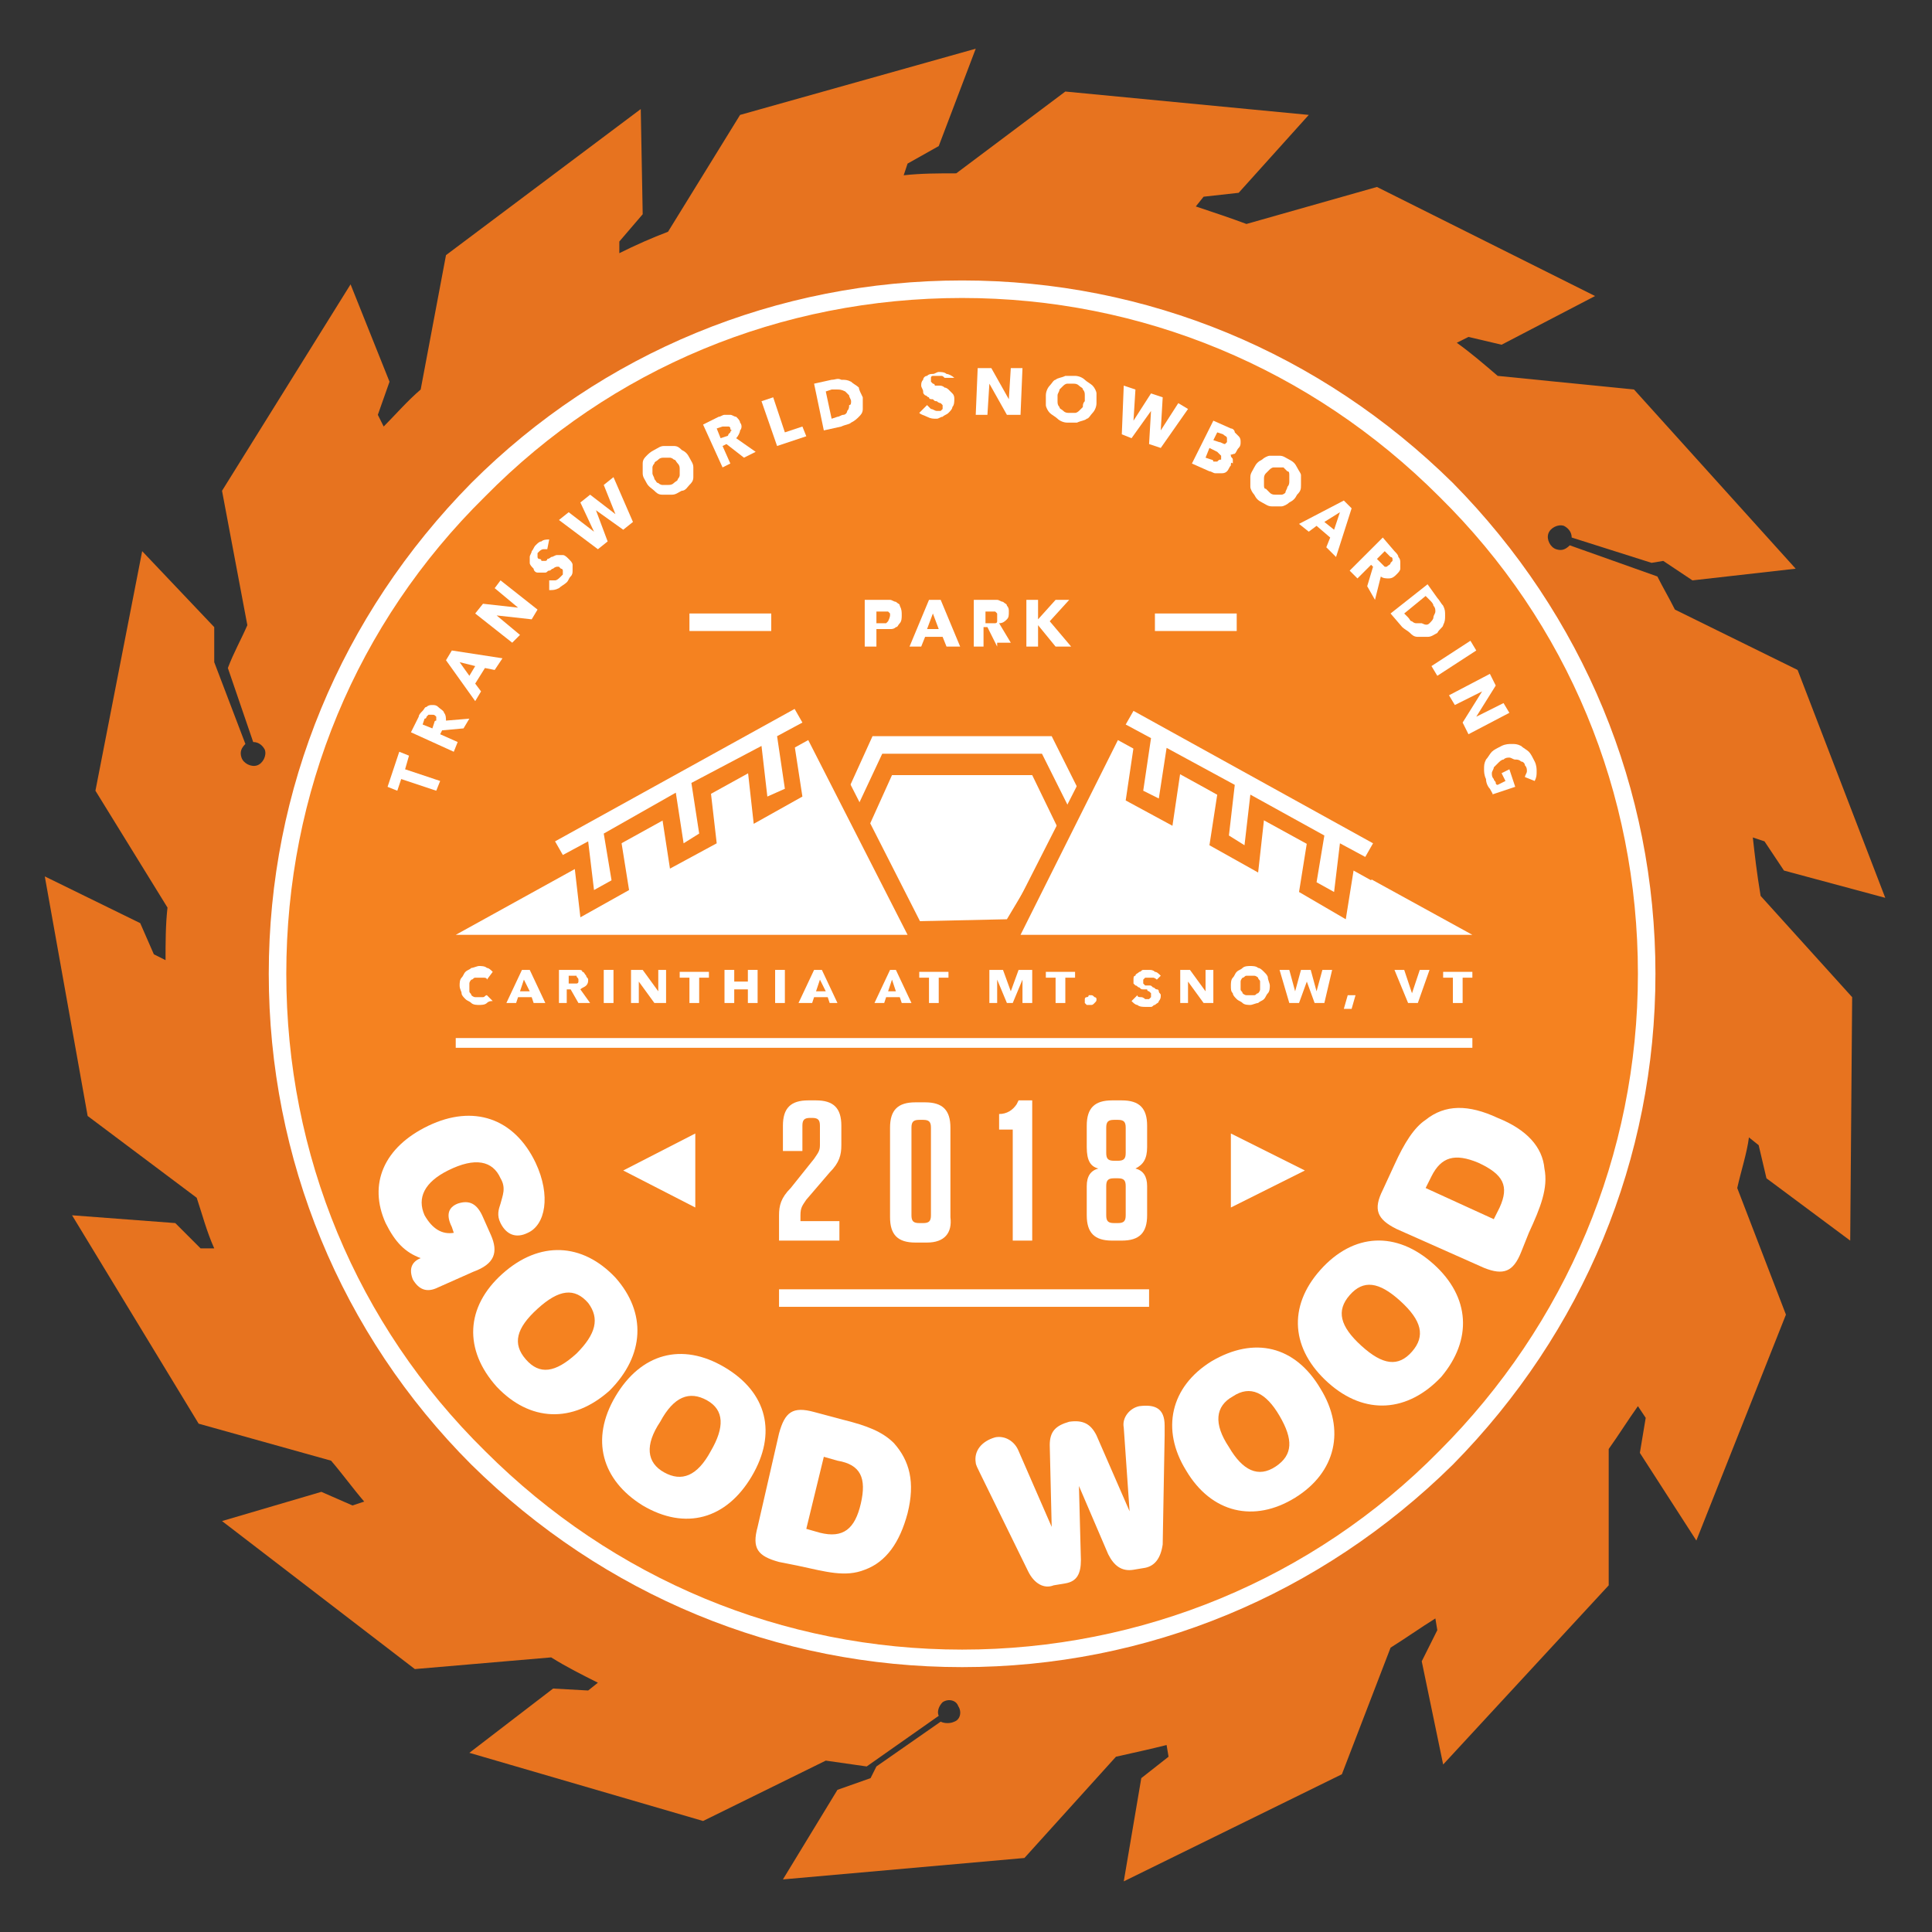 <?xml version="1.0" encoding="utf-8"?>
<!-- Generator: Adobe Illustrator 21.1.0, SVG Export Plug-In . SVG Version: 6.00 Build 0)  -->
<!DOCTYPE svg PUBLIC "-//W3C//DTD SVG 1.1//EN" "http://www.w3.org/Graphics/SVG/1.1/DTD/svg11.dtd">
<svg version="1.1" id="Layer_1" xmlns="http://www.w3.org/2000/svg" xmlns:xlink="http://www.w3.org/1999/xlink" x="0px" y="0px"
	 viewBox="0 0 99.2 99.2" style="enable-background:new 0 0 99.2 99.2;" xml:space="preserve">
<rect x="0" y="0" width="99.2" height="99.2" fill="#333333" stroke="none"/>
<style type="text/css">
	.st0{fill:#E7731F;}
	.st1{fill:#F58220;}
	.st2{fill:#FFFFFF;}
</style>
<g id="PARK">
	<path class="st0" d="M90,43l0.6,0.2l1,1.5l5.2,1.4l-4.5-11.7l-6.3-3.1c-0.3-0.6-0.6-1.1-0.9-1.7L80.6,28c-0.2,0.2-0.4,0.3-0.7,0.2
		c-0.3-0.1-0.5-0.5-0.4-0.8c0.1-0.3,0.5-0.5,0.8-0.4c0.2,0.1,0.4,0.3,0.4,0.6c0,0,4.1,1.3,4.1,1.3l0.6-0.1l1.5,1l5.3-0.6L83.9,20
		l-7-0.7c-0.7-0.6-1.4-1.2-2.1-1.7l0.6-0.3l1.7,0.4l4.8-2.5L70.7,9.6L64,11.5c-0.8-0.3-1.7-0.6-2.6-0.9l0.4-0.5l1.8-0.2l3.6-4
		L54.7,4.7l-5.6,4.2c-0.9,0-1.8,0-2.7,0.1l0.2-0.6l1.6-0.9l1.9-5L38,5.9l-3.7,6c-0.8,0.3-1.7,0.7-2.5,1.1l0-0.6l1.2-1.4l-0.1-5.4
		l-10,7.5l-1.3,6.9c-0.7,0.6-1.3,1.3-1.9,1.9l-0.3-0.6l0.6-1.7l-2-5l-6.6,10.6l1.3,6.9c-0.3,0.7-0.7,1.4-1,2.2l1.3,3.8
		c0.3,0,0.5,0.2,0.6,0.4c0.1,0.3-0.1,0.7-0.4,0.8c-0.3,0.1-0.7-0.1-0.8-0.4c-0.1-0.3,0-0.5,0.2-0.7L11,34L11,32.2l-3.7-3.9L4.9,40.6
		l3.7,6c-0.1,0.9-0.1,1.8-0.1,2.7L7.9,49l-0.7-1.6L2.3,45l2.2,12.3l5.6,4.2c0.3,0.9,0.5,1.7,0.9,2.6l-0.7,0l-1.3-1.3l-5.3-0.4
		l6.5,10.7L17,75c0.6,0.7,1.1,1.4,1.7,2.1l-0.6,0.2l-1.6-0.7l-5.1,1.5l9.9,7.6l7-0.6c0.8,0.5,1.6,0.9,2.4,1.3l-0.5,0.4l-1.8-0.1
		L24.1,90l12,3.5l6.3-3.1c0.7,0.1,1.4,0.2,2.1,0.3l3.7-2.6c-0.1-0.2,0-0.5,0.2-0.7c0.3-0.2,0.7-0.1,0.8,0.2c0.2,0.3,0.1,0.7-0.2,0.8
		c-0.2,0.1-0.5,0.1-0.7,0c0,0-3.3,2.3-3.3,2.3l-0.3,0.6l-1.7,0.6l-2.8,4.6l12.4-1.1l4.7-5.2c0.9-0.2,1.8-0.4,2.6-0.6L60,90.2
		l-1.4,1.1l-0.9,5.3l11.2-5.5l2.5-6.5c0.8-0.5,1.5-1,2.3-1.5l0.1,0.6L73,85.3l1.1,5.3l8.5-9.2l0-7c0.5-0.7,1-1.5,1.5-2.2l0.4,0.6
		l-0.3,1.8l2.9,4.5l4.6-11.6l-2.5-6.5c0.2-0.9,0.5-1.8,0.6-2.6l0.5,0.4l0.4,1.7l4.3,3.2l0.1-12.5l-4.7-5.2
		C90.2,44.8,90.1,43.9,90,43z"/>
	<g>
		<g>
			<circle class="st1" cx="49.4" cy="50" r="35.1"/>
			<path class="st2" d="M49.4,85.6c-9.5,0-18.4-3.7-25.2-10.4C17.5,68.5,13.8,59.5,13.8,50c0-9.5,3.7-18.4,10.4-25.2
				c6.7-6.7,15.7-10.4,25.2-10.4s18.4,3.7,25.2,10.4C81.3,31.6,85,40.5,85,50c0,9.5-3.7,18.4-10.4,25.2
				C67.8,81.9,58.9,85.6,49.4,85.6z M49.4,15.3c-9.3,0-18,3.6-24.5,10.2C18.3,32,14.7,40.7,14.7,50s3.6,18,10.2,24.5
				c6.6,6.6,15.3,10.2,24.5,10.2s18-3.6,24.5-10.2C80.4,68,84.1,59.3,84.1,50s-3.6-18-10.2-24.5C67.3,18.9,58.6,15.3,49.4,15.3z"/>
		</g>
		<g>
			<g>
				<path class="st2" d="M20.8,39.5l1.8,0.6l-0.2,0.5l-1.8-0.6l-0.2,0.6l-0.5-0.2l0.6-1.8l0.5,0.2L20.8,39.5z"/>
			</g>
			<g>
				<path class="st2" d="M23.8,37.4l-1.1,0.1l-0.1,0.2l0.9,0.4l-0.2,0.5l-2.2-1l0.4-0.8c0-0.1,0.1-0.2,0.2-0.3
					c0.1-0.1,0.1-0.2,0.2-0.2c0.1-0.1,0.2-0.1,0.3-0.1c0.1,0,0.2,0,0.3,0.1c0.1,0.1,0.3,0.2,0.3,0.3c0.1,0.1,0.1,0.3,0.1,0.4
					l1.2-0.1L23.8,37.4z M22.2,36.7c-0.1,0-0.1,0-0.1,0c0,0-0.1,0-0.1,0c0,0-0.1,0.1-0.1,0.1c0,0,0,0.1-0.1,0.1l-0.1,0.3l0.5,0.2
					l0.1-0.3c0,0,0-0.1,0.1-0.1c0,0,0-0.1,0-0.1c0,0,0-0.1,0-0.1C22.3,36.7,22.3,36.7,22.2,36.7z"/>
			</g>
			<g>
				<path class="st2" d="M25.4,34.4l-0.5-0.1l-0.5,0.8l0.3,0.4L24.4,36l-1.5-2.1l0.3-0.5l2.6,0.4L25.4,34.4z M23.6,34l0.5,0.7
					l0.3-0.5L23.6,34z"/>
			</g>
			<g>
				<path class="st2" d="M27.3,31.8l-1.8-0.2l0,0l1.2,1L26.3,33l-1.9-1.5l0.4-0.5l1.8,0.2l0,0l-1.2-1l0.3-0.4l1.9,1.5L27.3,31.8z"/>
			</g>
			<g>
				<path class="st2" d="M28.1,28.2c-0.1,0-0.2,0-0.2,0c-0.1,0-0.2,0.1-0.2,0.1c0,0-0.1,0.1-0.1,0.1c0,0,0,0.1,0,0.1
					c0,0,0,0.1,0,0.1c0,0,0,0.1,0.1,0.1c0,0,0.1,0,0.1,0.1c0,0,0.1,0,0.1,0c0,0,0.1,0,0.1,0c0,0,0.1,0,0.1-0.1
					c0.1,0,0.2-0.1,0.2-0.1c0.1,0,0.2-0.1,0.3-0.1c0.1,0,0.2,0,0.3,0c0.1,0,0.2,0.1,0.3,0.2c0.1,0.1,0.2,0.2,0.2,0.3
					c0,0.1,0,0.2,0,0.3c0,0.1,0,0.2-0.1,0.3c-0.1,0.1-0.1,0.2-0.2,0.3c-0.1,0.1-0.3,0.2-0.4,0.3c-0.2,0.1-0.3,0.1-0.5,0.1l0-0.5
					c0.1,0,0.2,0,0.3,0c0.1,0,0.2-0.1,0.3-0.2c0,0,0.1-0.1,0.1-0.1c0,0,0-0.1,0-0.1c0,0,0-0.1,0-0.1c0,0,0-0.1-0.1-0.1
					c0,0-0.1-0.1-0.1-0.1c0,0-0.1,0-0.1,0c0,0-0.1,0-0.2,0.1c-0.1,0-0.1,0.1-0.2,0.1c-0.1,0-0.1,0.1-0.2,0.1c-0.1,0-0.2,0-0.2,0
					c-0.1,0-0.2,0-0.2,0c-0.1,0-0.2-0.1-0.2-0.2c-0.1-0.1-0.2-0.2-0.2-0.3c0-0.1,0-0.2,0-0.3c0-0.1,0.1-0.2,0.1-0.3
					c0.1-0.1,0.1-0.2,0.2-0.3c0.1-0.1,0.2-0.2,0.3-0.2c0.1-0.1,0.3-0.1,0.4-0.1L28.1,28.2z"/>
			</g>
			<g>
				<path class="st2" d="M32.5,26.8L32,27.2l-1.4-1l0,0l0.6,1.6l-0.5,0.4l-2-1.5l0.5-0.4l1.3,1l0,0l-0.7-1.5l0.5-0.4l1.3,1l0,0
					L31,24.9l0.5-0.4L32.5,26.8z"/>
			</g>
			<g>
				<path class="st2" d="M35.4,23.5c0.1,0.2,0.2,0.3,0.2,0.5c0,0.2,0,0.3,0,0.5c0,0.2-0.1,0.3-0.2,0.4c-0.1,0.1-0.2,0.3-0.4,0.3
					c-0.2,0.1-0.3,0.2-0.5,0.2c-0.2,0-0.3,0-0.5,0c-0.2,0-0.3-0.1-0.4-0.2c-0.1-0.1-0.3-0.2-0.4-0.4c-0.1-0.2-0.2-0.3-0.2-0.5
					c0-0.2,0-0.3,0-0.5c0-0.2,0.1-0.3,0.2-0.4c0.1-0.1,0.2-0.2,0.4-0.3c0.2-0.1,0.3-0.2,0.5-0.2c0.2,0,0.3,0,0.5,0
					c0.2,0,0.3,0.1,0.4,0.2C35.2,23.2,35.3,23.3,35.4,23.5z M34.8,23.8c-0.1-0.1-0.1-0.2-0.2-0.2c-0.1-0.1-0.2-0.1-0.2-0.1
					c-0.1,0-0.2,0-0.3,0c-0.1,0-0.2,0-0.3,0.1c-0.1,0.1-0.2,0.1-0.2,0.2c-0.1,0.1-0.1,0.2-0.1,0.2c0,0.1,0,0.2,0,0.3
					c0,0.1,0.1,0.2,0.1,0.3c0.1,0.1,0.1,0.2,0.2,0.2c0.1,0.1,0.2,0.1,0.2,0.1c0.1,0,0.2,0,0.3,0c0.1,0,0.2,0,0.3-0.1
					c0.1-0.1,0.2-0.1,0.2-0.2c0.1-0.1,0.1-0.2,0.1-0.2c0-0.1,0-0.2,0-0.3S34.9,23.9,34.8,23.8z"/>
			</g>
			<g>
				<path class="st2" d="M38.2,23.5l-0.9-0.7l-0.2,0.1l0.4,0.9L37.1,24l-1-2.2l0.8-0.4c0.1,0,0.2-0.1,0.3-0.1c0.1,0,0.2,0,0.3,0
					c0.1,0,0.2,0.1,0.3,0.1c0.1,0.1,0.2,0.2,0.2,0.3c0.1,0.1,0.1,0.3,0,0.4c0,0.1-0.1,0.3-0.2,0.4l1,0.7L38.2,23.5z M37.5,22
					c0-0.1-0.1-0.1-0.1-0.1c0,0-0.1,0-0.1,0c0,0-0.1,0-0.1,0c0,0-0.1,0-0.1,0L36.8,22l0.2,0.5l0.3-0.1c0,0,0.1,0,0.1-0.1
					c0,0,0.1-0.1,0.1-0.1c0,0,0-0.1,0.1-0.1C37.6,22.1,37.5,22.1,37.5,22z"/>
			</g>
			<g>
				<path class="st2" d="M39.9,22.9l-0.8-2.3l0.6-0.2l0.6,1.8l0.9-0.3l0.2,0.5L39.9,22.9z"/>
			</g>
			<g>
				<path class="st2" d="M44.3,20.4c0,0.2,0,0.4,0,0.6c0,0.2-0.1,0.3-0.2,0.4c-0.1,0.1-0.2,0.2-0.4,0.3c-0.1,0.1-0.3,0.1-0.5,0.2
					l-0.9,0.2l-0.5-2.4l0.9-0.2c0.2,0,0.3-0.1,0.5,0c0.2,0,0.3,0,0.5,0.1c0.1,0.1,0.3,0.2,0.4,0.3C44.1,20,44.2,20.2,44.3,20.4z
					 M43.7,20.6c0-0.1-0.1-0.2-0.1-0.3c-0.1-0.1-0.1-0.1-0.2-0.2C43.2,20,43.1,20,43,20c-0.1,0-0.2,0-0.3,0l-0.3,0.1l0.3,1.4
					l0.3-0.1c0.1,0,0.2-0.1,0.3-0.1c0.1,0,0.2-0.1,0.2-0.2c0.1-0.1,0.1-0.2,0.1-0.3C43.7,20.8,43.7,20.7,43.7,20.6z"/>
			</g>
			<g>
				<path class="st2" d="M48.5,19.4c-0.1-0.1-0.1-0.1-0.2-0.1c-0.1,0-0.2,0-0.2,0c0,0-0.1,0-0.1,0c0,0-0.1,0-0.1,0
					c0,0-0.1,0-0.1,0.1c0,0,0,0.1,0,0.1c0,0,0,0.1,0,0.1c0,0,0,0,0.1,0.1c0,0,0.1,0,0.1,0.1c0,0,0.1,0,0.2,0c0.1,0,0.2,0,0.3,0.1
					c0.1,0,0.2,0.1,0.2,0.1c0.1,0.1,0.1,0.1,0.2,0.2c0.1,0.1,0.1,0.2,0.1,0.3c0,0.1,0,0.3-0.1,0.4c0,0.1-0.1,0.2-0.2,0.3
					c-0.1,0.1-0.2,0.1-0.3,0.2c-0.1,0-0.2,0.1-0.3,0.1c-0.2,0-0.3,0-0.5-0.1s-0.3-0.1-0.4-0.2l0.4-0.4c0.1,0.1,0.1,0.1,0.2,0.2
					c0.1,0,0.2,0.1,0.3,0.1c0,0,0.1,0,0.1,0c0,0,0.1,0,0.1,0s0.1-0.1,0.1-0.1c0,0,0-0.1,0-0.1c0,0,0-0.1,0-0.1c0,0-0.1-0.1-0.1-0.1
					c0,0-0.1,0-0.2-0.1c-0.1,0-0.1,0-0.2-0.1c-0.1,0-0.2,0-0.2-0.1c-0.1,0-0.1-0.1-0.2-0.1c-0.1-0.1-0.1-0.1-0.1-0.2
					c0-0.1-0.1-0.2-0.1-0.3c0-0.1,0-0.2,0.1-0.3c0-0.1,0.1-0.2,0.2-0.2c0.1-0.1,0.2-0.1,0.3-0.1c0.1,0,0.2-0.1,0.3-0.1
					c0.1,0,0.3,0,0.4,0.1c0.1,0,0.3,0.1,0.4,0.2L48.5,19.4z"/>
			</g>
			<g>
				<path class="st2" d="M51.7,21.3l-0.9-1.6l0,0l-0.1,1.6l-0.6,0l0.1-2.4l0.7,0l0.9,1.6l0,0l0.1-1.6l0.6,0l-0.1,2.4L51.7,21.3z"/>
			</g>
			<g>
				<path class="st2" d="M56.3,20.7c0,0.2-0.1,0.4-0.2,0.5c-0.1,0.1-0.2,0.3-0.3,0.3c-0.1,0.1-0.3,0.1-0.5,0.2c-0.2,0-0.3,0-0.5,0
					c-0.2,0-0.4-0.1-0.5-0.2c-0.1-0.1-0.3-0.2-0.4-0.3c-0.1-0.1-0.2-0.3-0.2-0.4c0-0.2,0-0.3,0-0.5c0-0.2,0.1-0.4,0.2-0.5
					c0.1-0.1,0.2-0.3,0.3-0.3c0.1-0.1,0.3-0.1,0.5-0.2c0.2,0,0.3,0,0.5,0c0.2,0,0.4,0.1,0.5,0.2c0.1,0.1,0.3,0.2,0.4,0.3
					c0.1,0.1,0.2,0.3,0.2,0.4C56.3,20.4,56.3,20.5,56.3,20.7z M55.7,20.6c0-0.1,0-0.2,0-0.3c0-0.1,0-0.2-0.1-0.3
					c0-0.1-0.1-0.1-0.2-0.2c-0.1-0.1-0.2-0.1-0.3-0.1c-0.1,0-0.2,0-0.3,0c-0.1,0-0.2,0.1-0.2,0.1c-0.1,0.1-0.1,0.1-0.2,0.2
					c0,0.1-0.1,0.2-0.1,0.3c0,0.1,0,0.2,0,0.3c0,0.1,0,0.2,0.1,0.3c0,0.1,0.1,0.1,0.2,0.2c0.1,0.1,0.2,0.1,0.3,0.1
					c0.1,0,0.2,0,0.3,0c0.1,0,0.2-0.1,0.2-0.1c0.1-0.1,0.1-0.1,0.2-0.2C55.6,20.8,55.6,20.7,55.7,20.6z"/>
			</g>
			<g>
				<path class="st2" d="M59.6,23L59,22.8l0.1-1.7l0,0l-1,1.4l-0.5-0.2l0.1-2.5l0.6,0.2l-0.1,1.6l0,0l0.9-1.4l0.6,0.2l-0.1,1.7l0,0
					l0.9-1.4L61,21L59.6,23z"/>
			</g>
			<g>
				<path class="st2" d="M63.2,23.9c-0.1,0.1-0.1,0.2-0.2,0.3c-0.1,0.1-0.2,0.1-0.3,0.1c-0.1,0-0.2,0-0.3,0c-0.1,0-0.2-0.1-0.3-0.1
					l-0.9-0.4l1.1-2.2l0.9,0.4c0.1,0,0.2,0.1,0.2,0.2c0.1,0.1,0.1,0.1,0.2,0.2c0.1,0.1,0.1,0.2,0.1,0.3c0,0.1,0,0.2-0.1,0.3
					c-0.1,0.1-0.1,0.2-0.2,0.3c-0.1,0-0.2,0.1-0.3,0l0,0c0.1,0,0.1,0.1,0.1,0.1c0,0.1,0.1,0.1,0.1,0.2c0,0.1,0,0.1,0,0.2
					C63.2,23.7,63.2,23.8,63.2,23.9z M62.7,23.6c0-0.1,0-0.2,0-0.2c-0.1-0.1-0.1-0.1-0.2-0.2L62.1,23l-0.2,0.5l0.3,0.1
					c0,0,0.1,0,0.1,0.1c0,0,0.1,0,0.1,0s0.1,0,0.1,0C62.6,23.6,62.6,23.6,62.7,23.6z M63,22.7c0-0.1,0-0.1,0-0.2
					c0-0.1-0.1-0.1-0.2-0.2l-0.3-0.1l-0.2,0.4l0.3,0.1c0.1,0,0.2,0.1,0.3,0.1C62.9,22.8,63,22.7,63,22.7z"/>
			</g>
			<g>
				<path class="st2" d="M66.6,25.4c-0.1,0.2-0.2,0.3-0.4,0.4c-0.1,0.1-0.3,0.2-0.4,0.2c-0.2,0-0.3,0-0.5,0c-0.2,0-0.3-0.1-0.5-0.2
					c-0.2-0.1-0.3-0.2-0.4-0.4c-0.1-0.1-0.2-0.3-0.2-0.4c0-0.2,0-0.3,0-0.5c0-0.2,0.1-0.3,0.2-0.5c0.1-0.2,0.2-0.3,0.4-0.4
					c0.1-0.1,0.3-0.2,0.4-0.2c0.2,0,0.3,0,0.5,0c0.2,0,0.3,0.1,0.5,0.2c0.2,0.1,0.3,0.2,0.4,0.4s0.2,0.3,0.2,0.4c0,0.2,0,0.3,0,0.5
					C66.8,25.1,66.8,25.2,66.6,25.4z M66.1,25c0.1-0.1,0.1-0.2,0.1-0.3c0-0.1,0-0.2,0-0.3c0-0.1,0-0.2-0.1-0.2
					c-0.1-0.1-0.1-0.1-0.2-0.2C65.9,24,65.8,24,65.7,24c-0.1,0-0.2,0-0.3,0c-0.1,0-0.2,0.1-0.2,0.1c-0.1,0.1-0.1,0.1-0.2,0.2
					c-0.1,0.1-0.1,0.2-0.1,0.3c0,0.1,0,0.2,0,0.3c0,0.1,0,0.2,0.1,0.2c0.1,0.1,0.1,0.1,0.2,0.2c0.1,0.1,0.2,0.1,0.3,0.1
					c0.1,0,0.2,0,0.3,0c0.1,0,0.2-0.1,0.2-0.1C66,25.2,66.1,25.1,66.1,25z"/>
			</g>
			<g>
				<path class="st2" d="M68.1,28.1l0.2-0.5L67.6,27l-0.4,0.3l-0.5-0.4l2.3-1.2l0.4,0.4l-0.8,2.5L68.1,28.1z M68.8,26.3L68,26.8
					l0.5,0.4L68.8,26.3z"/>
			</g>
			<g>
				<path class="st2" d="M70.2,30.1l0.3-1l-0.1-0.1l-0.7,0.7l-0.4-0.4l1.7-1.7l0.6,0.7c0.1,0.1,0.2,0.2,0.2,0.3
					c0.1,0.1,0.1,0.2,0.1,0.3c0,0.1,0,0.2,0,0.3c0,0.1-0.1,0.2-0.2,0.3c-0.1,0.1-0.2,0.2-0.4,0.2c-0.1,0-0.3,0-0.4-0.1l-0.3,1.2
					L70.2,30.1z M71.4,28.9c0,0,0.1-0.1,0.1-0.1c0,0,0-0.1,0-0.1c0,0,0-0.1-0.1-0.1c0,0-0.1-0.1-0.1-0.1l-0.2-0.2l-0.4,0.4l0.2,0.2
					c0,0,0.1,0.1,0.1,0.1c0,0,0.1,0.1,0.1,0.1c0,0,0.1,0,0.1,0C71.3,29,71.4,29,71.4,28.9z"/>
			</g>
			<g>
				<path class="st2" d="M73.8,32.5c-0.2,0.1-0.3,0.2-0.5,0.2c-0.2,0-0.3,0-0.5,0c-0.2,0-0.3-0.1-0.4-0.2c-0.1-0.1-0.3-0.2-0.4-0.3
					l-0.6-0.7l1.9-1.5l0.5,0.7c0.1,0.1,0.2,0.3,0.3,0.4c0.1,0.2,0.1,0.3,0.1,0.5c0,0.2,0,0.3-0.1,0.5C74.1,32.2,73.9,32.3,73.8,32.5
					z M73.4,32c0.1-0.1,0.2-0.2,0.2-0.3c0-0.1,0.1-0.2,0.1-0.3c0-0.1,0-0.2-0.1-0.3c0-0.1-0.1-0.2-0.2-0.3l-0.2-0.2l-1.1,0.9
					l0.2,0.2c0.1,0.1,0.1,0.2,0.2,0.2c0.1,0.1,0.2,0.1,0.2,0.1c0.1,0,0.2,0,0.3,0C73.2,32.1,73.3,32.1,73.4,32z"/>
			</g>
			<g>
				<path class="st2" d="M73.5,34.2l2-1.3l0.3,0.5l-2,1.3L73.5,34.2z"/>
			</g>
			<g>
				<path class="st2" d="M75.1,37.1l1-1.6l0,0l-1.4,0.7l-0.3-0.5l2.1-1.1l0.3,0.6l-1,1.6l0,0l1.4-0.7l0.3,0.5l-2.1,1.1L75.1,37.1z"
					/>
			</g>
			<g>
				<path class="st2" d="M76.5,40.5c-0.1-0.1-0.2-0.3-0.2-0.5c-0.1-0.2-0.1-0.4-0.1-0.5c0-0.2,0-0.3,0.1-0.5
					c0.1-0.1,0.2-0.3,0.3-0.4c0.1-0.1,0.3-0.2,0.5-0.3c0.2-0.1,0.4-0.1,0.5-0.1c0.2,0,0.3,0,0.5,0.1c0.1,0.1,0.3,0.2,0.4,0.3
					c0.1,0.1,0.2,0.3,0.3,0.5c0.1,0.2,0.1,0.4,0.1,0.5c0,0.2,0,0.3-0.1,0.5l-0.5-0.2c0-0.1,0.1-0.2,0.1-0.3c0-0.1,0-0.2-0.1-0.3
					c0-0.1-0.1-0.2-0.2-0.2C78,39,77.9,39,77.8,39c-0.1,0-0.2-0.1-0.3-0.1c-0.1,0-0.2,0-0.3,0.1c-0.1,0-0.2,0.1-0.3,0.2
					c-0.1,0.1-0.1,0.1-0.2,0.2c0,0.1-0.1,0.2-0.1,0.3c0,0.1,0,0.2,0.1,0.3c0,0.1,0.1,0.1,0.1,0.2c0,0.1,0.1,0.1,0.1,0.1l0.4-0.2
					l-0.2-0.4l0.4-0.2l0.3,0.9l-1.2,0.4C76.7,40.8,76.6,40.7,76.5,40.5z"/>
			</g>
		</g>
		<g>
			<g>
				<g>
					<path class="st2" d="M25.2,63.4l-0.4-0.9c-0.3-0.7-0.7-0.9-1.3-0.7c-0.5,0.2-0.6,0.6-0.3,1.2l0.1,0.3c-0.6,0.1-1.1-0.2-1.5-0.9
						c-0.4-0.9,0-1.7,1.2-2.3c1.4-0.7,2.3-0.5,2.7,0.4c0.3,0.5,0.1,0.9,0,1.3c-0.1,0.3-0.2,0.6,0,1c0.3,0.6,0.8,0.8,1.4,0.5
						c0.9-0.4,1.2-1.9,0.4-3.6c-1.1-2.3-3.2-3-5.5-1.9c-2.3,1.1-3.1,3-2.2,5c0.5,1,1,1.5,1.8,1.8c-0.5,0.2-0.6,0.6-0.4,1.1
						c0.3,0.5,0.7,0.7,1.3,0.4l1.8-0.8C25.4,64.9,25.6,64.3,25.2,63.4z"/>
				</g>
				<g>
					<path class="st2" d="M31.6,65.6c-1.7-1.8-3.9-1.9-5.8-0.2c-1.9,1.7-2,3.9-0.3,5.8c1.7,1.8,3.9,1.9,5.8,0.2
						C33.1,69.6,33.2,67.4,31.6,65.6z M29.6,69.5c-1.1,1-1.9,1.1-2.6,0.3c-0.7-0.8-0.5-1.6,0.6-2.6c1.1-1,1.9-1.1,2.6-0.3
						C30.8,67.7,30.6,68.5,29.6,69.5z"/>
				</g>
				<g>
					<path class="st2" d="M37.2,70.2c-2.2-1.3-4.3-0.7-5.6,1.5c-1.3,2.2-0.7,4.3,1.4,5.6c2.2,1.3,4.3,0.7,5.6-1.5
						C39.9,73.6,39.4,71.5,37.2,70.2z M36.5,74.5c-0.7,1.3-1.5,1.6-2.4,1.1c-0.9-0.5-1-1.4-0.2-2.6c0.7-1.3,1.5-1.6,2.4-1.1
						C37.2,72.4,37.2,73.3,36.5,74.5z"/>
				</g>
				<g>
					<path class="st2" d="M43.3,72.9l-1.5-0.4c-1.1-0.3-1.5,0-1.8,1.1l-1.1,4.8c-0.3,1.1,0,1.5,1.1,1.8l1,0.2
						c1.4,0.3,2.4,0.6,3.4,0.2c1.1-0.4,1.8-1.4,2.2-2.9c0.4-1.6,0.1-2.7-0.7-3.6C45.3,73.5,44.5,73.2,43.3,72.9z M44.2,77.2
						c-0.3,1.3-0.9,1.8-2.1,1.5l-0.7-0.2l0.9-3.7l0.7,0.2C44.2,75.2,44.5,75.9,44.2,77.2z"/>
				</g>
				<g>
					<path class="st2" d="M58.5,72.2c-0.5,0.1-0.9,0.6-0.8,1.1l0.3,4.3l-1.7-3.9c-0.3-0.6-0.7-0.8-1.4-0.7c-0.7,0.2-1,0.5-1,1.2
						l0.1,4.2l-1.7-3.9c-0.2-0.5-0.7-0.8-1.2-0.7c-0.7,0.2-1.1,0.7-1,1.3c0,0.1,0.1,0.3,0.2,0.5l2.5,5.1c0.3,0.6,0.8,0.9,1.3,0.7
						l0.6-0.1c0.6-0.1,0.8-0.5,0.8-1.2l-0.1-3.8l1.5,3.5c0.3,0.6,0.7,0.9,1.3,0.8l0.6-0.1c0.5-0.1,0.8-0.5,0.9-1.2l0.1-5.6
						c0-0.2,0-0.4,0-0.5C59.8,72.3,59.3,72.1,58.5,72.2z"/>
				</g>
				<g>
					<path class="st2" d="M62.2,69.9c-2.1,1.3-2.6,3.5-1.3,5.6c1.3,2.2,3.5,2.7,5.6,1.4c2.1-1.3,2.6-3.5,1.3-5.6
						C66.5,69.1,64.4,68.6,62.2,69.9z M65.5,75.3c-0.9,0.6-1.7,0.2-2.4-1c-0.8-1.2-0.7-2.1,0.2-2.6c0.9-0.6,1.7-0.2,2.4,1
						C66.4,73.9,66.4,74.7,65.5,75.3z"/>
				</g>
				<g>
					<path class="st2" d="M73.6,64.9c-1.9-1.7-4.1-1.6-5.8,0.3c-1.7,1.9-1.5,4.1,0.4,5.8c1.9,1.7,4.1,1.5,5.8-0.3
						C75.6,68.8,75.5,66.6,73.6,64.9z M72.5,69.4c-0.7,0.8-1.5,0.7-2.6-0.3c-1.1-1-1.3-1.8-0.6-2.6c0.7-0.8,1.5-0.7,2.6,0.3
						C73,67.8,73.2,68.6,72.5,69.4z"/>
				</g>
				<g>
					<path class="st2" d="M76.9,57.4c-1.5-0.7-2.7-0.7-3.7,0.1c-0.6,0.4-1.1,1.2-1.6,2.3L71,61.1c-0.5,1-0.3,1.5,0.7,2l4.5,2
						c1,0.4,1.5,0.2,1.9-0.8l0.4-1c0.6-1.3,1-2.3,0.8-3.3C79.2,58.9,78.4,58,76.9,57.4z M77,62l-0.3,0.6L73.2,61l0.3-0.6
						c0.5-1,1.2-1.2,2.4-0.7C77.2,60.3,77.5,60.9,77,62z"/>
				</g>
			</g>
		</g>
		<g>
			<polyline class="st2" points="51.7,47.2 55.7,40.5 49.5,40.5 49.5,40.5 43.3,40.5 47.1,47.3 			"/>
		</g>
		<g>
			<g>
				<g>
					<polygon class="st1" points="54.3,42.6 53,39.8 45.8,39.8 44.6,42.5 43.8,41.9 45.3,38.7 53.5,38.7 55.1,41.9 					"/>
					<polygon class="st2" points="54,43.9 52.4,40.7 46.4,40.7 44.9,43.9 42.8,42.2 44.8,37.8 54,37.8 56.2,42.2 					"/>
				</g>
			</g>
			<g>
				<g>
					<polygon class="st1" points="54.6,43.1 53,39.8 45.8,39.8 44.4,42.9 43.8,41.9 45.3,38.7 53.5,38.7 55.1,41.9 					"/>
				</g>
			</g>
		</g>
		<g>
			<g>
				<polygon class="st2" points="21.6,48.5 47.3,48.4 41.7,37.4 				"/>
				<path class="st1" d="M19.9,48.9l22-12.1l6.1,12L19.9,48.9z M41.5,38L23.4,48L46.6,48L41.5,38z"/>
			</g>
		</g>
		<g>
			<g>
				<polygon class="st2" points="28.5,43.2 40.8,36.4 41.2,37.1 39.9,37.8 40.3,40.5 39.4,40.9 39.1,38.3 35.5,40.2 35.9,42.8 
					35.1,43.3 34.7,40.7 31,42.8 31.4,45.3 30.5,45.7 30.2,43.2 28.9,43.9 				"/>
				<polygon class="st1" points="29.8,47.1 29.5,44.5 28.6,45.1 27.3,42.9 41.1,35.2 42.4,37.4 40.8,38.3 41.2,40.9 38.7,42.3 
					38.4,39.6 36.5,40.7 36.8,43.3 34.4,44.6 34,42 31.9,43.2 32.3,45.7 				"/>
			</g>
			<g>
				<polygon class="st2" points="28.5,43.2 40.8,36.4 41.2,37.1 39.9,37.8 40.3,40.5 39.4,40.9 39.1,38.3 35.5,40.2 35.9,42.8 
					35.1,43.3 34.7,40.7 31,42.8 31.4,45.2 30.5,45.7 30.2,43.2 28.9,43.9 				"/>
			</g>
		</g>
		<g>
			<g>
				<polygon class="st2" points="77.3,48.5 51.7,48.4 57.2,37.4 				"/>
				<path class="st1" d="M79.1,48.9L51,48.8l6.1-12L79.1,48.9z M52.4,48L75.6,48L57.4,38L52.4,48z"/>
			</g>
		</g>
		<g>
			<g>
				<polygon class="st2" points="70.5,43.3 58.2,36.5 57.8,37.2 59.1,37.9 58.7,40.6 59.5,41.1 59.9,38.4 63.4,40.3 63.1,42.9 
					63.9,43.4 64.2,40.8 68,42.9 67.6,45.4 68.4,45.8 68.8,43.3 70.1,44 				"/>
				<polygon class="st1" points="69.1,47.2 66.7,45.8 67.1,43.3 64.9,42.1 64.6,44.8 62.1,43.4 62.5,40.8 60.6,39.7 60.2,42.4 
					57.8,41.1 58.2,38.4 56.6,37.5 57.9,35.3 71.7,43 70.4,45.2 69.5,44.7 				"/>
			</g>
			<g>
				<polygon class="st2" points="70.5,43.3 58.2,36.5 57.8,37.2 59.1,37.9 58.7,40.6 59.5,41 59.9,38.4 63.4,40.3 63.1,42.9 
					63.9,43.4 64.2,40.8 68,42.9 67.6,45.3 68.5,45.8 68.8,43.3 70.1,44 				"/>
			</g>
		</g>
		<g>
			<rect x="40" y="66.2" class="st2" width="19" height="0.9"/>
		</g>
		<g>
			<g>
				<g>
					<path class="st2" d="M41.8,59.5c0.2-0.3,0.3-0.4,0.3-0.7v-1c0-0.3-0.1-0.4-0.4-0.4h-0.1c-0.3,0-0.4,0.1-0.4,0.4v1.3h-1v-1.3
						c0-0.9,0.4-1.3,1.3-1.3h0.4c0.9,0,1.3,0.4,1.3,1.3v1c0,0.5-0.1,0.9-0.6,1.4l-1.2,1.4c-0.2,0.3-0.3,0.4-0.3,0.8v0.3h2v1H40v-1.3
						c0-0.5,0.1-0.9,0.6-1.4L41.8,59.5z"/>
					<path class="st1" d="M44,64.5h-4.8v-2.1c0-0.7,0.2-1.3,0.7-1.9l0.4-0.5h-1.1v-2.2c0-1.4,0.8-2.2,2.2-2.2h0.4
						c1.4,0,2.2,0.8,2.2,2.2v1c0,0.7-0.2,1.3-0.7,1.9l-0.9,1.1H44V64.5z"/>
				</g>
				<g>
					<path class="st2" d="M47.6,63.8H47c-0.9,0-1.3-0.4-1.3-1.3v-4.6c0-0.9,0.4-1.3,1.3-1.3h0.5c0.9,0,1.3,0.4,1.3,1.3v4.6
						C48.9,63.3,48.5,63.8,47.6,63.8z M47.4,57.5h-0.2c-0.3,0-0.4,0.1-0.4,0.4v4.5c0,0.3,0.1,0.4,0.4,0.4h0.2c0.3,0,0.4-0.1,0.4-0.4
						v-4.5C47.8,57.6,47.7,57.5,47.4,57.5z"/>
					<path class="st1" d="M47.6,64.6H47c-1.4,0-2.2-0.8-2.2-2.2v-4.6c0-1.4,0.8-2.2,2.2-2.2h0.5c1.4,0,2.2,0.8,2.2,2.2v4.6
						C49.8,63.8,48.9,64.6,47.6,64.6z M47.4,57.5v0.8V57.5z"/>
				</g>
				<g>
					<path class="st2" d="M53,63.7H52V58h-0.7v-0.8c0.4,0,0.7-0.2,0.9-0.5l0.1-0.2H53V63.7z"/>
					<path class="st1" d="M53.9,64.5h-2.8v-5.7h-0.7v-2.4l0.8-0.1c0.2,0,0.2,0,0.3-0.2l0.4-0.5h2V64.5z"/>
				</g>
				<g>
					<path class="st2" d="M57.6,56.5c0.9,0,1.3,0.4,1.3,1.3v1.1c0,0.6-0.2,0.9-0.6,1.1c0.4,0.1,0.6,0.4,0.6,0.9v1.5
						c0,0.9-0.4,1.3-1.3,1.3h-0.5c-0.9,0-1.3-0.4-1.3-1.3v-1.5c0-0.5,0.2-0.8,0.6-0.9c-0.4-0.1-0.6-0.4-0.6-1.1v-1.1
						c0-0.9,0.4-1.3,1.3-1.3H57.6z M56.8,62.4c0,0.3,0.1,0.4,0.4,0.4h0.2c0.3,0,0.4-0.1,0.4-0.4v-1.5c0-0.3-0.1-0.4-0.4-0.4h-0.2
						c-0.3,0-0.4,0.1-0.4,0.4V62.4z M57.4,59.6c0.3,0,0.4-0.1,0.4-0.4v-1.3c0-0.3-0.1-0.4-0.4-0.4h-0.2c-0.3,0-0.4,0.1-0.4,0.4v1.3
						c0,0.3,0.1,0.4,0.4,0.4H57.4z"/>
					<path class="st1" d="M57.6,64.6h-0.5c-1.4,0-2.2-0.8-2.2-2.2v-1.5c0-0.4,0.1-0.7,0.2-1c-0.1-0.3-0.2-0.6-0.2-1v-1.1
						c0-1.4,0.8-2.2,2.2-2.2h0.4c1.4,0,2.2,0.8,2.2,2.2v1.1c0,0.4-0.1,0.7-0.2,1c0.1,0.2,0.2,0.6,0.2,1v1.5
						C59.8,63.8,58.9,64.6,57.6,64.6z M57,62.4h0.7H57L57,62.4L57,62.4z M56.8,62.4H57H56.8z M57.4,58.8v0.6V58.8z"/>
				</g>
			</g>
			<g>
				<g>
					<path class="st2" d="M41.8,59.5c0.2-0.3,0.3-0.4,0.3-0.7v-1c0-0.3-0.1-0.4-0.4-0.4h-0.1c-0.3,0-0.4,0.1-0.4,0.4v1.3h-1v-1.3
						c0-0.9,0.4-1.3,1.3-1.3h0.4c0.9,0,1.3,0.4,1.3,1.3v1c0,0.5-0.1,0.9-0.6,1.4l-1.2,1.4c-0.2,0.3-0.3,0.4-0.3,0.8v0.3h2v1H40v-1.3
						c0-0.5,0.1-0.9,0.6-1.4L41.8,59.5z"/>
				</g>
				<g>
					<path class="st2" d="M47.6,63.8H47c-0.9,0-1.3-0.4-1.3-1.3v-4.6c0-0.9,0.4-1.3,1.3-1.3h0.5c0.9,0,1.3,0.4,1.3,1.3v4.6
						C48.9,63.3,48.5,63.8,47.6,63.8z M47.4,57.5h-0.2c-0.3,0-0.4,0.1-0.4,0.4v4.5c0,0.3,0.1,0.4,0.4,0.4h0.2c0.3,0,0.4-0.1,0.4-0.4
						v-4.5C47.8,57.6,47.7,57.5,47.4,57.5z"/>
				</g>
				<g>
					<path class="st2" d="M53,63.7H52V58h-0.7v-0.8c0.4,0,0.7-0.2,0.9-0.5l0.1-0.2H53V63.7z"/>
				</g>
				<g>
					<path class="st2" d="M57.6,56.5c0.9,0,1.3,0.4,1.3,1.3v1.1c0,0.6-0.2,0.9-0.6,1.1c0.4,0.1,0.6,0.4,0.6,0.9v1.5
						c0,0.9-0.4,1.3-1.3,1.3h-0.5c-0.9,0-1.3-0.4-1.3-1.3v-1.5c0-0.5,0.2-0.8,0.6-0.9c-0.4-0.1-0.6-0.4-0.6-1.1v-1.1
						c0-0.9,0.4-1.3,1.3-1.3H57.6z M56.8,62.4c0,0.3,0.1,0.4,0.4,0.4h0.2c0.3,0,0.4-0.1,0.4-0.4v-1.5c0-0.3-0.1-0.4-0.4-0.4h-0.2
						c-0.3,0-0.4,0.1-0.4,0.4V62.4z M57.4,59.6c0.3,0,0.4-0.1,0.4-0.4v-1.3c0-0.3-0.1-0.4-0.4-0.4h-0.2c-0.3,0-0.4,0.1-0.4,0.4v1.3
						c0,0.3,0.1,0.4,0.4,0.4H57.4z"/>
				</g>
			</g>
		</g>
		<g>
			<rect x="23.4" y="53.3" class="st2" width="52.2" height="0.5"/>
		</g>
		<g>
			<g>
				<path class="st2" d="M25,51.5c-0.1,0.1-0.3,0.1-0.4,0.1c-0.1,0-0.3,0-0.4-0.1s-0.2-0.1-0.3-0.2s-0.2-0.2-0.2-0.3
					s-0.1-0.2-0.1-0.4c0-0.1,0-0.3,0.1-0.4c0.1-0.1,0.1-0.2,0.2-0.3s0.2-0.1,0.3-0.2c0.1,0,0.3-0.1,0.4-0.1c0.1,0,0.3,0,0.4,0.1
					c0.1,0,0.2,0.1,0.3,0.2L25,50.3c0-0.1-0.1-0.1-0.2-0.1c-0.1,0-0.1,0-0.2,0c-0.1,0-0.2,0-0.2,0c-0.1,0-0.1,0.1-0.2,0.1
					c0,0-0.1,0.1-0.1,0.2c0,0.1,0,0.1,0,0.2c0,0.1,0,0.1,0,0.2c0,0.1,0.1,0.1,0.1,0.2c0,0,0.1,0.1,0.2,0.1c0.1,0,0.1,0,0.2,0
					c0.1,0,0.2,0,0.2,0c0.1,0,0.1-0.1,0.2-0.1l0.3,0.3C25.2,51.4,25.1,51.4,25,51.5z"/>
			</g>
			<g>
				<path class="st2" d="M27.4,51.5l-0.1-0.3h-0.7l-0.1,0.3h-0.5l0.8-1.7h0.4l0.8,1.7H27.4z M26.9,50.3l-0.2,0.6h0.5L26.9,50.3z"/>
			</g>
			<g>
				<path class="st2" d="M29.7,51.5l-0.4-0.7h-0.2v0.7h-0.4v-1.7h0.7c0.1,0,0.2,0,0.3,0c0.1,0,0.2,0,0.2,0.1c0.1,0,0.1,0.1,0.2,0.2
					c0,0.1,0.1,0.1,0.1,0.2c0,0.1,0,0.2-0.1,0.3c-0.1,0.1-0.2,0.1-0.3,0.2l0.5,0.7H29.7z M29.7,50.3C29.7,50.3,29.7,50.3,29.7,50.3
					c0-0.1-0.1-0.1-0.1-0.2c0,0-0.1,0-0.1,0c0,0-0.1,0-0.1,0h-0.2v0.4h0.2c0,0,0.1,0,0.1,0c0,0,0.1,0,0.1,0c0,0,0.1,0,0.1-0.1
					C29.7,50.4,29.7,50.4,29.7,50.3z"/>
			</g>
			<g>
				<path class="st2" d="M31,51.5v-1.7h0.5v1.7H31z"/>
			</g>
			<g>
				<path class="st2" d="M33.6,51.5l-0.8-1.1h0l0,1.1h-0.4v-1.7H33l0.8,1.1h0l0-1.1h0.4v1.7H33.6z"/>
			</g>
			<g>
				<path class="st2" d="M35.9,50.2v1.3h-0.5v-1.3h-0.5v-0.3h1.5v0.3H35.9z"/>
			</g>
			<g>
				<path class="st2" d="M38.4,51.5v-0.7h-0.7v0.7h-0.5v-1.7h0.5v0.6h0.7v-0.6h0.5v1.7H38.4z"/>
			</g>
			<g>
				<path class="st2" d="M39.8,51.5v-1.7h0.5v1.7H39.8z"/>
			</g>
			<g>
				<path class="st2" d="M42.6,51.5l-0.1-0.3h-0.7l-0.1,0.3H41l0.8-1.7h0.4l0.8,1.7H42.6z M42.1,50.3l-0.2,0.6h0.5L42.1,50.3z"/>
			</g>
			<g>
				<path class="st2" d="M46.3,51.5l-0.1-0.3h-0.7l-0.1,0.3h-0.5l0.8-1.7H46l0.8,1.7H46.3z M45.8,50.3l-0.2,0.6H46L45.8,50.3z"/>
			</g>
			<g>
				<path class="st2" d="M48.2,50.2v1.3h-0.5v-1.3h-0.5v-0.3h1.5v0.3H48.2z"/>
			</g>
			<g>
				<path class="st2" d="M52.5,51.5l0-1.2h0L52,51.5h-0.3l-0.5-1.2h0l0,1.2h-0.4v-1.7h0.7l0.4,1.1h0l0.4-1.1h0.7v1.7H52.5z"/>
			</g>
			<g>
				<path class="st2" d="M54.7,50.2v1.3h-0.5v-1.3h-0.5v-0.3h1.5v0.3H54.7z"/>
			</g>
			<g>
				<path class="st2" d="M56.3,51.3c0,0.1,0,0.1-0.1,0.2s-0.1,0.1-0.2,0.1c0,0-0.1,0-0.1,0c0,0-0.1,0-0.1,0s0,0-0.1-0.1
					c0,0,0-0.1,0-0.1c0,0,0-0.1,0-0.1c0,0,0-0.1,0.1-0.1c0,0,0.1,0,0.1-0.1c0,0,0.1,0,0.1,0c0.1,0,0.1,0,0.2,0.1
					C56.2,51.2,56.3,51.2,56.3,51.3z"/>
			</g>
			<g>
				<path class="st2" d="M59.4,50.3c0,0-0.1-0.1-0.2-0.1c-0.1,0-0.1,0-0.2,0c0,0-0.1,0-0.1,0c0,0-0.1,0-0.1,0s0,0-0.1,0.1
					c0,0,0,0,0,0.1c0,0,0,0.1,0,0.1c0,0,0,0,0.1,0.1c0,0,0.1,0,0.1,0c0,0,0.1,0,0.1,0c0.1,0,0.1,0,0.2,0.1c0.1,0,0.1,0.1,0.2,0.1
					c0.1,0,0.1,0.1,0.1,0.1c0,0.1,0.1,0.1,0.1,0.2c0,0.1,0,0.2-0.1,0.3c0,0.1-0.1,0.1-0.2,0.2c-0.1,0-0.1,0.1-0.2,0.1
					c-0.1,0-0.2,0-0.3,0c-0.1,0-0.3,0-0.4-0.1c-0.1,0-0.2-0.1-0.3-0.2l0.3-0.3c0,0.1,0.1,0.1,0.2,0.1c0.1,0,0.2,0.1,0.2,0.1
					c0,0,0.1,0,0.1,0c0,0,0.1,0,0.1,0c0,0,0,0,0.1-0.1c0,0,0-0.1,0-0.1c0,0,0-0.1,0-0.1c0,0,0,0-0.1-0.1c0,0-0.1,0-0.1-0.1
					c0,0-0.1,0-0.2,0c-0.1,0-0.1,0-0.2-0.1c-0.1,0-0.1-0.1-0.2-0.1c0,0-0.1-0.1-0.1-0.1c0-0.1,0-0.1,0-0.2c0-0.1,0-0.2,0.1-0.2
					c0-0.1,0.1-0.1,0.2-0.2c0.1,0,0.1-0.1,0.2-0.1c0.1,0,0.2,0,0.3,0c0.1,0,0.2,0,0.3,0.1c0.1,0,0.2,0.1,0.3,0.2L59.4,50.3z"/>
			</g>
			<g>
				<path class="st2" d="M61.8,51.5L61,50.4h0l0,1.1h-0.4v-1.7h0.5l0.8,1.1h0l0-1.1h0.4v1.7H61.8z"/>
			</g>
			<g>
				<path class="st2" d="M65.2,50.6c0,0.1,0,0.3-0.1,0.4c-0.1,0.1-0.1,0.2-0.2,0.3c-0.1,0.1-0.2,0.1-0.3,0.2c-0.1,0-0.3,0.1-0.4,0.1
					c-0.1,0-0.3,0-0.4-0.1s-0.2-0.1-0.3-0.2c-0.1-0.1-0.2-0.2-0.2-0.3c-0.1-0.1-0.1-0.2-0.1-0.4c0-0.1,0-0.3,0.1-0.4
					s0.1-0.2,0.2-0.3c0.1-0.1,0.2-0.1,0.3-0.2s0.3-0.1,0.4-0.1c0.1,0,0.3,0,0.4,0.1c0.1,0,0.2,0.1,0.3,0.2c0.1,0.1,0.2,0.2,0.2,0.3
					S65.2,50.5,65.2,50.6z M64.7,50.6c0-0.1,0-0.1,0-0.2c0-0.1-0.1-0.1-0.1-0.2c0,0-0.1-0.1-0.2-0.1c-0.1,0-0.1,0-0.2,0
					c-0.1,0-0.2,0-0.2,0c-0.1,0-0.1,0.1-0.2,0.1c0,0-0.1,0.1-0.1,0.2c0,0.1,0,0.1,0,0.2c0,0.1,0,0.1,0,0.2c0,0.1,0.1,0.1,0.1,0.2
					c0,0,0.1,0.1,0.2,0.1c0.1,0,0.1,0,0.2,0c0.1,0,0.2,0,0.2,0c0.1,0,0.1-0.1,0.2-0.1c0,0,0.1-0.1,0.1-0.2
					C64.7,50.8,64.7,50.7,64.7,50.6z"/>
			</g>
			<g>
				<path class="st2" d="M68,51.5h-0.5l-0.4-1.1h0l-0.4,1.1h-0.5l-0.5-1.7h0.5l0.3,1.1h0l0.3-1.1h0.5l0.3,1.1h0l0.3-1.1h0.5L68,51.5
					z"/>
			</g>
			<g>
				<path class="st2" d="M69.4,51.8h-0.4l0.2-0.7h0.4L69.4,51.8z"/>
			</g>
			<g>
				<path class="st2" d="M72.8,51.5h-0.5l-0.7-1.7h0.5l0.4,1.2h0l0.4-1.2h0.5L72.8,51.5z"/>
			</g>
			<g>
				<path class="st2" d="M75.1,50.2v1.3h-0.5v-1.3h-0.5v-0.3h1.5v0.3H75.1z"/>
			</g>
		</g>
		<g>
			<g>
				<path class="st2" d="M46.3,31.6c0,0.1,0,0.3-0.1,0.4c-0.1,0.1-0.1,0.2-0.2,0.2c-0.1,0.1-0.2,0.1-0.3,0.1c-0.1,0-0.2,0-0.4,0
					h-0.3v0.9h-0.6v-2.4h0.9c0.1,0,0.3,0,0.4,0c0.1,0,0.2,0.1,0.3,0.1c0.1,0.1,0.2,0.1,0.2,0.2C46.3,31.3,46.3,31.4,46.3,31.6z
					 M45.7,31.6c0-0.1,0-0.1,0-0.1c0,0-0.1-0.1-0.1-0.1c0,0-0.1,0-0.1,0c0,0-0.1,0-0.2,0h-0.3v0.6h0.2c0.1,0,0.1,0,0.2,0
					c0,0,0.1,0,0.1,0c0,0,0.1-0.1,0.1-0.1C45.7,31.7,45.7,31.6,45.7,31.6z"/>
			</g>
			<g>
				<path class="st2" d="M48.6,33.2l-0.2-0.5h-0.9l-0.2,0.5h-0.6l1-2.4h0.6l1,2.4H48.6z M47.9,31.5l-0.3,0.8h0.6L47.9,31.5z"/>
			</g>
			<g>
				<path class="st2" d="M51.2,33.2l-0.5-1h-0.2v1H50v-2.4h0.9c0.1,0,0.2,0,0.3,0c0.1,0,0.2,0.1,0.3,0.1c0.1,0.1,0.2,0.1,0.2,0.2
					c0.1,0.1,0.1,0.2,0.1,0.3c0,0.2,0,0.3-0.1,0.4c-0.1,0.1-0.2,0.2-0.4,0.2l0.6,1H51.2z M51.2,31.6c0-0.1,0-0.1,0-0.1
					c0,0-0.1-0.1-0.1-0.1c0,0-0.1,0-0.1,0c0,0-0.1,0-0.1,0h-0.3v0.6h0.3c0,0,0.1,0,0.1,0c0.1,0,0.1,0,0.1,0c0,0,0.1,0,0.1-0.1
					C51.2,31.7,51.2,31.6,51.2,31.6z"/>
			</g>
			<g>
				<path class="st2" d="M54.2,33.2l-0.9-1.1h0v1.1h-0.6v-2.4h0.6v1h0l0.9-1h0.7l-1,1.1l1.1,1.3H54.2z"/>
			</g>
		</g>
		<g>
			<polygon class="st2" points="32,60.1 35.7,58.2 35.7,60.1 35.7,60.1 35.7,62 			"/>
		</g>
		<g>
			<polygon class="st2" points="67,60.1 63.2,58.2 63.2,60.1 63.2,60.1 63.2,62 			"/>
		</g>
		<g>
			<rect x="35.4" y="31.5" class="st2" width="4.2" height="0.9"/>
		</g>
		<g>
			<rect x="59.3" y="31.5" class="st2" width="4.2" height="0.9"/>
		</g>
	</g>
</g>
</svg>
